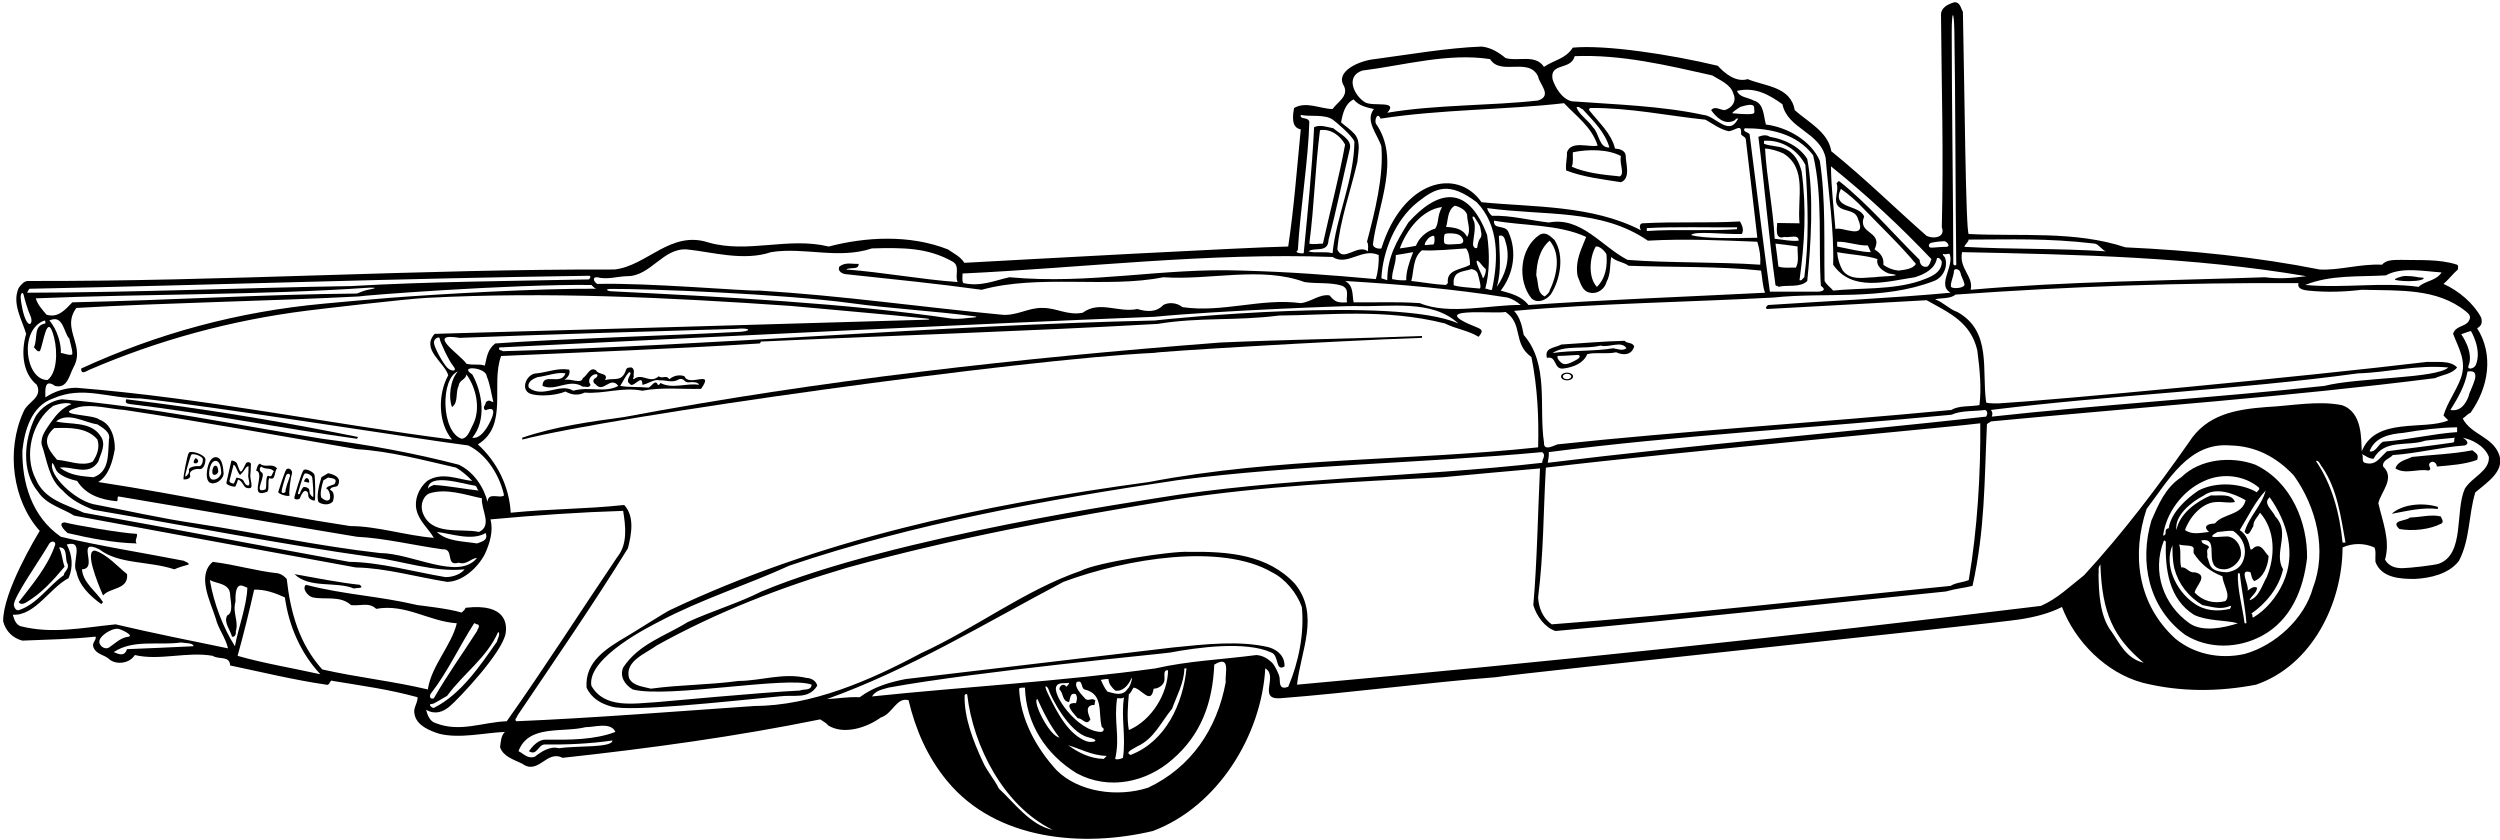 <?xml version="1.0" encoding="UTF-8"?>
<svg xmlns="http://www.w3.org/2000/svg" xmlns:xlink="http://www.w3.org/1999/xlink" width="515pt" height="173pt" viewBox="0 0 515 173" version="1.1">
<g id="surface1">
<path style=" stroke:none;fill-rule:nonzero;fill:rgb(0%,0%,0%);fill-opacity:1;" d="M 514.855 93.742 C 513.535 89.949 509.023 89.562 507.32 86.207 C 507.867 85.879 508.309 85.273 508.914 85.051 C 512.652 79.828 513.754 73.062 510.289 67.617 C 511.336 67.066 511.348 66.266 511.113 65.418 C 509.629 62.559 506.492 59.863 503.359 58.488 C 504.461 57.551 505.34 56.344 506.328 55.516 C 506.328 55.188 506.492 54.746 506.164 54.527 C 502.426 53.316 498.355 53.648 494.668 53.535 C 493.461 53.594 491.645 53.371 490.711 54.527 C 486.145 54.309 481.91 55.738 477.84 55.516 C 465.188 52.988 451.328 51.559 437.855 50.953 C 427.402 47.488 416.238 48.754 405.566 48.203 C 404.93 48.102 404.688 17.566 404.359 2.441 C 403.918 1.727 403.809 0.406 402.598 0.461 C 401.332 0.848 399.848 1.516 399.848 3.047 C 399.957 17.898 400.398 31.152 400.012 46.828 C 400.781 48.754 398.598 49.352 396.879 48.586 C 390.555 43.031 384.062 36.652 377.242 31.152 C 376.637 27.191 372.402 25.102 369.707 22.684 C 368.883 17.785 363.547 17.785 360.027 16.301 C 357.664 17.016 355.352 15.203 353.867 13.551 C 344.012 11.184 330.68 9.184 324.004 9.812 C 322.465 12.176 320.152 12.344 318.062 13.773 C 316.246 11.078 312.727 12.727 310.145 11.957 C 308.824 10.855 307.117 9.758 305.191 9.594 C 298.18 9.852 290.23 11.242 283.191 12.176 C 279.949 12.496 274.949 14.746 276.867 17.73 C 277.848 19.852 275.512 21.016 274.504 22.461 C 271.863 22.406 269.113 20.812 266.582 22.242 C 266.309 23.727 265.922 26.312 267.957 26.641 C 267.133 35.168 266.527 43.086 265.371 50.785 C 256.52 50.953 211.855 53.426 198.656 54.141 C 197.832 52.82 196.457 52.219 195.301 51.391 C 187.383 48.258 178.254 48.809 170.719 50.785 C 162.301 48.754 154.105 52.273 145.969 49.961 C 138.156 47.379 133.316 54.746 126.605 55.516 C 86.676 55.406 45.977 57.992 5.824 57.883 C 4.949 57.871 4.395 58.598 3.848 59.312 C 2.418 62.504 4.508 65.801 5.387 68.773 C 4.395 72.07 4.449 76.746 7.586 79.277 C 8.852 81.973 5.66 82.742 4.836 84.832 C 1.207 92.754 2.582 103.148 8.191 109.363 C 7.586 110.352 0.547 121.957 0.656 128.008 C 1.152 129.988 2.637 131.473 4.617 131.969 C 9.621 131.746 14.57 131.691 19.688 131.145 C 19.961 131.801 18.859 132.406 19.246 133.344 C 19.906 134.938 21.609 134.828 22.656 135.926 C 24.195 137.027 26.781 136.59 27.773 134.938 C 32.887 136.148 38.551 134.168 43.832 135.102 C 44.984 135.926 47.352 134.992 47.406 137.082 C 53.953 138.457 60.441 140.051 67.207 141.043 C 68.031 141.316 67.867 139.887 68.582 140.273 C 74.852 141.316 79.965 141.977 86.016 143.629 C 86.07 144.949 85.027 145.773 85.41 147.203 C 85.852 149.457 88.547 150.559 90.527 151.164 C 94.816 152.207 99.766 150.941 104.004 150.777 C 103.176 151.602 103.176 152.812 103.012 153.914 C 103.672 155.895 105.926 156.496 107.578 157.324 C 110.934 159.742 112.582 154.406 115.883 156.113 C 134.086 154.133 151.633 151.715 168.957 148.191 C 169.508 148.578 170.223 148.906 170.551 149.402 C 173.742 151.438 178.473 149.953 181.441 147.809 C 183.918 147.039 184.633 143.574 187.16 144.234 C 188.594 150.281 191.012 155.895 195.082 160.844 C 205.258 173.219 223.188 174.594 237.488 171.184 C 250.852 166.18 259.871 151.492 260.645 137.688 C 263.395 139.227 259.047 144.066 263.613 143.848 C 278.574 142.691 293.918 140.602 308.164 139.504 C 312.562 138.734 409.898 128.57 416.164 127.582 C 419.23 127.102 422.16 126.355 424.766 125.039 C 427.461 132.133 433.84 138.621 441.43 140.656 C 449.184 142.582 457.051 142.527 464.746 141.043 C 476.242 137.082 482.516 124.379 482.57 112.773 C 484.66 111.84 487.023 111.84 489.113 112.773 C 489.5 113.379 489.277 114.754 489.336 115.742 C 490.598 119.098 494.504 119.262 497.418 119.262 C 500.598 119.102 504.461 118.273 506.551 115.523 C 508.859 111.066 508.473 106.281 509.902 101.441 C 512.27 99.406 515.953 97.152 514.855 93.742 Z M 508.527 81.645 C 507.926 83.238 506.824 84.832 504.789 84.449 C 506.328 81.973 507.812 79.441 508.309 76.527 C 511.664 75.977 508.805 80.102 508.527 81.645 Z M 506.164 88.023 C 506.164 88.352 506.164 88.629 506.164 89.012 C 501.215 89.344 496.098 90.605 490.93 90.992 C 489.938 91.434 489.391 93.301 488.125 92.973 C 489.223 90.004 492.359 89.398 495.055 89.176 C 498.902 88.52 502.59 88.078 506.164 88.023 Z M 509.012 68.184 C 509.012 68.184 511.348 72.016 510.012 75.184 C 509.664 76.012 508.145 76.25 508.512 75.352 C 509.68 72.516 507.012 68.852 507.012 68.852 C 507.848 68.516 509.012 68.184 509.012 68.184 Z M 491.48 56.727 C 494.777 54.91 499.344 55.902 502.973 56.121 C 501.766 57.938 499.508 57.828 498.242 59.094 C 490.543 58.047 483.117 59.422 474.867 58.707 C 480.094 56.562 486.035 57.059 491.48 56.727 Z M 405.508 49.355 C 414.348 49.352 421.512 49.016 431.512 50.184 C 432.34 50.293 433.18 51.723 433.895 51.777 C 424.047 51.117 414.359 51.398 404.68 50.852 C 404.57 50.574 405.676 49.684 405.508 49.355 Z M 404.191 51.941 C 428.285 52.438 451.715 52.934 475.09 56.895 C 472.117 57.277 469.59 57.496 466.562 57.113 C 446.652 57.828 425.754 57.938 405.953 59.695 C 406.613 56.895 403.48 55.352 404.191 51.941 Z M 402.598 6.434 C 402.828 19.016 402.82 41.934 402.984 54.141 C 403.18 54.852 402.43 54.766 402.379 54.363 C 402.379 43.117 402.047 19.398 402.055 6.684 C 402.059 1.984 402.516 1.957 402.598 6.434 Z M 402.512 55.852 C 402.512 55.184 403.68 55.352 403.848 56.184 C 404.012 57.016 404.512 57.684 404.68 58.516 C 404.848 59.352 402.512 59.516 402.012 59.184 C 401.512 58.852 402.512 56.82 402.512 55.852 Z M 401.828 60.301 C 389.895 61.402 376.691 62.008 364.207 62.832 C 363.988 63.051 363.547 63.383 363.988 63.656 C 374.934 63.051 386.43 62.445 396.879 61.844 C 401.609 64.48 405.953 66.352 407.328 72.184 C 407.824 76.031 408.207 79.883 407.77 83.457 C 405.844 83.789 403.48 83.512 401.992 84.449 C 375.043 87.031 346.496 88.793 320.812 91.543 C 320.207 91.707 317.953 93.082 318.062 91.156 C 316.965 83.898 319.164 75.043 313.883 68.992 C 313.555 67.23 313.168 65.418 311.902 64.043 C 328.734 62.504 348.039 62.227 365.363 61.293 C 376.145 60.137 387.691 62.008 398.418 57.883 C 400.398 57.113 401.387 54.746 400.617 52.934 C 400.398 52.879 399.902 52.051 400.617 52.383 C 400.84 52.383 401.375 52.266 401.598 52.266 C 402.695 54.797 398.914 58.707 401.828 60.301 Z M 130.348 142.031 C 137.551 143.902 162.41 139.172 167.195 141.043 C 167.086 142.363 165.602 141.867 164.777 142.254 C 156.582 142.637 136.312 144.578 135.355 144.633 C 130.555 144.914 124.527 146.031 121.82 141.262 C 120.848 135.352 134.586 128.688 135.859 128.008 C 144.449 123.449 154.062 120.438 162.633 116.512 C 188.152 107.879 215.816 102.871 242.602 98.914 C 266.855 95.777 293.258 95.395 317.68 93.137 C 318.559 93.742 317.68 94.566 317.68 95.336 C 291.664 98.309 263.887 98.363 238.039 102.652 C 237.98 102.762 184.348 110.352 156.855 121.848 C 152.07 124.27 146.629 125.863 141.621 128.172 C 137.059 131.031 131.559 132.629 128.367 137.523 C 127.598 139.395 128.754 141.098 130.348 142.031 Z M 318.449 96.328 C 346.059 93.027 405.953 87.582 407.934 87.199 C 408.043 97.426 407.328 109.145 405.566 119.484 C 404.305 120.031 402.93 119.977 401.828 120.691 C 375.648 123.277 346.773 126.578 319.656 128.613 C 317.789 127.293 316.965 125.203 316.852 123.059 C 318.008 113.871 317.898 105.953 318.449 96.328 Z M 318.832 95.336 C 318.941 94.621 319.109 93.961 319.055 93.137 C 345.121 89.727 375.098 88.023 401.992 85.438 C 404.082 84.504 406.613 84.777 408.922 84.449 C 409.582 84.668 409.363 85.492 409.145 85.824 C 378.848 89.184 349.688 91.543 318.832 95.336 Z M 100.012 84.516 C 102.117 83.629 101.797 85.133 101.02 86.77 C 100.25 88.387 98.859 90.48 97.293 90.168 C 100.262 86.594 99.383 80.871 97.293 77.133 C 94.266 75.207 100.152 75.594 100.262 77.52 C 100.977 79.168 101.195 81.094 101.637 82.852 C 101.141 82.742 100.758 82.191 100.098 82.852 C 100.039 83.457 99.242 84.023 100.012 84.516 Z M 94.32 76.527 C 92.727 78.289 92.34 81.918 93.113 83.844 C 94.488 82.961 93.773 80.816 94.488 79.496 C 94.543 78.289 95.973 78.23 96.082 77.133 C 98.008 79.719 99.105 84.117 97.457 87.418 C 96.852 88.461 96.43 90.266 95.09 90.387 C 90.836 88.938 90.734 77.922 94.32 76.527 Z M 92.137 75.746 C 91.262 74.871 89.387 71.496 89.387 70.559 C 89.387 69.621 90.637 69.246 90.574 69.746 C 90.523 70.16 92.453 74.34 93.387 75.434 C 94.32 76.527 93.012 76.621 92.137 75.746 Z M 99.875 75.316 C 98.445 74.879 97.73 75.316 96.082 74.934 C 94.93 73.102 87.445 68.387 94.707 69.598 C 111.848 68.91 134.828 68.234 151.562 67.75 C 154.977 67.418 155.012 68.352 151.512 68.402 C 137.34 69.16 115.398 69.781 102.02 70.754 C 100.426 72.02 100.316 73.449 99.875 75.316 Z M 102.848 71.578 C 152.461 69.117 199.047 66.812 237.871 65.254 C 250.852 63.988 278.574 62.941 279.23 63.051 C 286.43 63.266 294.965 61.621 300.406 66.629 C 287.703 60.961 240.348 65.684 237.871 66.023 C 193.379 67.012 147.727 71.137 103.617 72.348 C 103.395 72.129 102.57 72.238 102.848 71.578 Z M 196.07 65.637 C 174.398 62.441 148.516 61.141 125.852 60 C 125.105 59.961 124.477 59.527 125.848 59.516 C 133.516 59.469 161.098 60.535 175.281 62.445 C 183.488 63.574 192.172 64.035 200.754 65.16 C 201.375 65.242 201.195 65.363 200.598 65.402 C 199.062 65.496 197.895 65.797 196.07 65.637 Z M 292.488 62.445 C 287.371 62.117 284.129 62.336 278.848 62.281 C 278.52 60.742 278.902 58.871 277.09 57.883 C 288.914 58.598 299.418 59.531 310.527 61.293 C 311.52 61.566 312.453 62.117 313.277 62.832 C 307.281 62.723 298.43 64.977 292.488 62.445 Z M 334.066 35.938 C 333.902 36.102 333.793 36.434 333.52 36.32 C 330.109 35.992 326.645 35.605 323.781 34.344 C 324.168 33.461 323.949 32.363 324.004 31.371 C 327.137 30.711 331.262 30.711 333.902 32.141 C 333.629 33.57 334.344 34.781 334.066 35.938 Z M 328.129 26.203 C 327.191 24.773 325.156 23.508 324.773 22.078 C 325.324 21.855 325.598 22.406 325.984 22.461 C 328.348 25.047 330.602 27.191 331.539 30.383 C 329.34 30.492 329.504 27.523 328.129 26.203 Z M 329.117 29.996 C 327.469 30.438 323.672 28.844 322.793 31.371 C 322.848 32.637 322.465 33.793 322.629 35.113 C 326.148 36.488 330.109 36.926 333.902 37.531 C 336.047 36.762 334.84 33.461 334.895 31.977 C 334.727 30.934 333.574 30.656 332.691 30.602 C 331.977 27.523 329.34 25.211 327.359 22.684 C 327.305 22.461 327.469 22.352 327.578 22.242 C 335.828 22.188 343.418 23.836 351.34 24.66 C 352.879 25.543 354.363 26.641 356.066 27.027 C 357.441 26.973 358.871 25.211 358.652 27.633 C 358.984 28.184 359.59 28.129 359.645 28.785 C 360.414 35.059 361.238 42.535 362.008 48.973 C 357.113 49.082 351.012 49.184 348.367 48.422 C 349.012 47.516 355.133 48.312 358.816 48.203 C 359.312 47.379 358.871 46.387 358.434 45.617 C 351.559 46.004 345.398 45.617 338.246 46.004 C 337.59 46.277 337.809 47.047 338.027 47.434 C 327.965 42.207 315.754 42.703 305.191 41.656 C 300.18 34.434 288.957 37.039 284.566 51.172 C 284.238 51.281 283.027 51.227 282.809 50.402 C 283.852 42.152 288.582 32.746 283.414 25.434 C 283.137 24.66 283.742 22.957 284.402 24.441 C 296.613 22.516 310.473 22.629 322.188 21.254 C 324.664 23.891 327.906 26.148 329.117 29.996 Z M 308.77 48.586 C 310.031 48.203 310.031 49.688 310.309 50.402 C 311.078 53.594 310.09 56.617 308.328 59.094 C 309.371 55.738 308.879 52.219 308.77 48.586 Z M 310.746 47.816 C 310.09 46.168 307.559 47.434 307.777 45.453 C 313.828 46.551 321.031 46.168 326.754 48.809 C 325.871 51.117 324.387 53.703 324.992 56.895 C 325.488 57.938 325.816 60.027 327.578 60.301 C 329.117 60.633 330.602 59.477 330.934 58.102 C 331.867 56.398 331.594 54.473 331.922 52.934 C 332.914 53.922 334.398 53.922 335.496 54.746 C 344.352 55.078 353.922 54.801 362.777 55.738 C 363.055 57.277 363.109 59.094 363.602 60.301 C 347.379 61.129 331.043 61.73 314.871 62.832 C 313.332 60.906 311.242 60.469 309.152 59.863 C 311.793 56.453 312.562 51.832 310.746 47.816 Z M 299.824 56.746 C 300.387 55.871 302.324 55.746 303.074 55.434 C 303.074 55.434 304.199 55.496 304.449 56.496 C 304.641 57.254 305.324 59.496 304.762 59.434 C 304.199 59.371 299.387 59.059 299.449 58.684 C 299.512 58.309 299.262 57.621 299.824 56.746 Z M 298.262 58.32 C 298.098 58.434 297.988 58.543 297.879 58.707 C 295.457 58.598 292.871 58.102 290.727 57.883 C 291.277 55.957 291.004 53.043 292.93 51.559 C 295.566 51.723 299.254 51.336 302.004 51.172 C 302.555 51.723 302.828 53.371 302.828 54.527 C 301.234 55.57 297.879 55.406 298.262 58.32 Z M 291.699 50.621 C 290.727 50.848 289.637 50.996 288.363 51.172 C 289.684 47.488 292.871 43.195 297.055 42.648 C 295.949 44.684 296.508 45.828 295.637 47.121 C 294.953 47.25 292.641 48.18 291.699 50.621 Z M 295.199 50.371 C 294.824 50.371 294.199 50.445 293.699 50.496 C 293.074 50.559 294.074 49.121 294.512 48.871 C 294.949 48.621 295.355 48.445 295.449 48.684 C 295.574 48.996 295.574 50.371 295.199 50.371 Z M 291.113 51.941 C 290.262 54.059 289.637 56.059 289.68 57.734 C 288.824 57.746 288.387 57.809 286.77 57.496 C 286.715 55.738 287.594 54.363 287.539 52.547 C 288.746 52.383 289.684 52.16 291.113 51.941 Z M 300.199 48.246 C 301.387 48.559 302.035 50.184 300.637 50.246 C 299.262 50.309 297.637 50.559 297.512 49.996 C 297.387 49.434 297.453 48.797 297.574 48.309 C 297.637 48.059 299.012 47.934 300.199 48.246 Z M 297.887 46.746 C 298.332 45.594 298.074 43.309 299.699 42.371 C 300.047 42.422 301.887 42.996 302.223 44.242 C 302.223 45.781 303.102 47.434 302.223 48.809 C 301.344 47.047 299.594 46.855 297.887 46.746 Z M 303.574 45.434 C 303.012 44.371 303.637 44.496 303.824 44.871 C 304.027 45.273 304.887 46.371 304.949 46.934 C 305.012 47.496 305.406 48.488 304.949 49.059 C 304.449 49.684 304.387 50.559 304.324 50.934 C 304.262 51.309 303.387 51.184 303.449 50.121 C 303.512 49.059 304.137 46.496 303.574 45.434 Z M 304.199 53.809 C 304.387 53.246 305.449 54.996 305.949 55.309 C 306.426 55.605 305.512 57.746 305.449 57.246 C 305.387 56.746 304.031 54.316 304.199 53.809 Z M 306.348 48.422 C 302.246 37.574 295.945 39.336 290.121 45.836 C 287.758 49.633 285.777 52.934 285.777 57.719 C 285.262 57.559 285.074 57.496 284.566 57.332 C 284.824 51.84 287.395 45.309 292.039 41.633 C 295.824 38.637 298.469 37.355 304.203 41.656 C 308.824 46.441 308.715 53.426 307.34 59.695 C 306.844 59.863 306.457 59.422 305.965 59.477 C 306.844 56.23 306.898 52.328 306.348 48.422 Z M 339.457 49.578 C 347.434 49.137 354.582 49.523 362.008 49.797 C 362.504 51.445 362.723 52.879 362.613 54.527 C 353.867 53.922 343.527 54.195 335.277 53.535 C 329.941 50.785 325.707 44.57 319.055 45.836 C 315.148 45.398 311.023 44.297 307.34 44.461 C 306.953 44.133 306.457 43.473 306.348 42.867 C 318.172 44.516 329.777 42.922 339.457 49.578 Z M 339.238 47.598 C 339.238 47.434 339.238 47.211 339.238 46.992 C 344.848 46.66 352.383 46.883 357.828 46.828 C 357.828 46.992 357.828 47.047 357.828 47.211 C 352.273 47.652 345.066 47.156 339.238 47.598 Z M 328.953 59.094 C 327.137 57.168 327.414 52.988 328.734 50.785 C 329.504 50.621 330.602 51.723 330.934 52.383 C 331.152 54.746 330.77 57.387 328.953 59.094 Z M 360.414 27.633 C 360.082 27.191 358.871 27.137 359.422 26.422 C 364.648 26.422 370.094 27.523 373.504 31.977 C 375.539 40.559 374.547 50.184 375.098 58.871 C 376.199 59.645 375.648 59.973 374.656 60.082 C 371.305 60.082 367.949 60.082 364.594 60.082 C 363.219 50.238 361.789 38.191 360.414 27.633 Z M 360.012 23.516 C 358.18 23.516 357.68 23.352 357.012 23.352 C 356.348 23.352 358.512 22.016 358.512 22.016 C 359.68 21.684 361.348 21.184 361.348 22.184 C 361.348 23.184 361.848 23.516 360.012 23.516 Z M 397.848 50.016 C 398.672 49.812 400.012 49.684 400.512 49.684 C 401.012 49.684 402.012 50.852 400.848 50.852 C 399.68 50.852 398.512 51.016 397.848 51.016 C 397.18 51.016 397.18 50.184 397.848 50.016 Z M 397.867 53.371 C 397.648 53.922 397.594 54.473 397.043 54.91 C 396.055 55.188 395.449 54.418 395.449 53.535 C 389.672 47.816 385.035 42.246 378.93 37.352 C 378.602 37.238 378.547 37.625 378.324 37.734 C 379.094 39.66 376.68 42.352 380.18 43.266 C 381.445 43.652 382.414 43.801 382.797 45.23 C 384.668 49.633 379.414 46.578 378.098 47.184 C 377.766 42.781 377.234 39.051 377.18 34.266 C 384.77 40.371 391.324 46.496 397.867 53.371 Z M 386.758 53.371 C 386.371 54.855 388.023 55.957 389.121 56.344 C 393.191 56.895 387.145 56.895 386.152 57.113 C 384.262 57.102 381.312 57.938 379.609 55.738 C 378.949 54.582 378.562 53.371 378.453 51.941 C 380.984 52.438 384.559 52.602 386.758 53.371 Z M 378.453 50.785 C 378.453 50.457 378.453 50.129 378.453 49.797 C 380.652 49.742 382.578 50.621 384.777 50.566 C 384.996 51.008 385.164 51.504 385.383 51.941 C 383.512 51.941 380.984 51.281 378.453 50.785 Z M 387.969 54.527 C 388.133 53.152 387.418 52.105 386.152 51.391 C 388.023 47.488 382.527 48.34 384.012 44.602 C 383.023 42.016 377.188 43.195 379.223 38.906 C 380.762 39.953 382.523 41.492 383.789 42.867 C 387.309 46.551 391.434 50.457 394.68 54.363 C 394.074 55.406 392.422 55.57 391.102 55.738 C 389.949 55.629 388.902 55.242 387.969 54.527 Z M 367.18 21.473 C 368.277 26.641 374.988 27.191 376.09 32.582 C 376.637 39.566 377.848 47.434 377.629 54.527 C 381.531 60.191 388.629 57.992 394.457 57.113 C 396.438 56.508 398.637 55.406 399.023 53.152 C 399.52 52.988 399.902 53.594 400.012 53.922 C 400.012 56.398 397.262 57.223 395.449 57.883 C 389.781 59.754 383.348 59.258 377.629 59.863 C 377.133 59.203 376.363 58.816 375.867 57.883 C 375.703 50.238 376.145 41.051 374.879 33.133 C 373.117 29.008 368.223 26.203 363.77 25.652 C 363.273 23.836 363.383 21.254 361.238 20.703 C 360.082 20.043 358.324 20.098 357.828 18.723 C 361.512 17.852 364.43 19.492 367.18 21.473 Z M 324.387 11.57 C 334.066 11.188 343.363 13.441 352.715 15.531 C 354.309 16.523 356.562 17.402 357.059 19.273 C 357.828 20.867 356.781 22.242 355.297 22.684 C 354.363 22.684 353.316 21.746 352.492 22.684 C 353.484 24.059 355.188 25.871 357.277 24.828 C 357.496 24.66 357.719 24.277 358.047 24.441 C 356.18 28.238 353.371 23.836 350.898 23.672 C 342.262 21.801 332.691 21.527 323.781 20.867 C 321.691 20.371 320.316 17.898 319.824 16.301 C 319.219 12.836 323.617 14.543 324.387 11.57 Z M 280.605 14.543 C 289.297 13.441 298.316 10.855 306.953 12.176 C 309.152 15.695 314.93 11.684 316.852 15.754 C 317.074 17.293 319.879 19.711 316.852 20.703 C 307.117 21.801 295.789 21.527 285.777 23.23 C 288.145 20.594 282.918 22.023 281.215 21.086 C 279.074 19.809 276.977 15.809 280.605 14.543 Z M 278.848 20.48 C 279.84 21.746 281.488 22.133 283.027 22.461 C 281.102 24.883 283.797 27.688 284.566 30.16 C 285.062 36.379 283.191 43.746 281.598 49.797 C 281.98 50.348 281.762 51.117 281.816 51.777 C 279.617 50.129 276.703 54.195 275.492 51.391 C 275.988 45.508 278.242 39.348 279.617 33.352 C 279.727 31.594 280.441 29.281 279.066 27.633 C 278.188 26.641 277.199 26.035 276.262 25.211 C 276.594 23.398 277.09 21.309 278.848 20.48 Z M 267.352 51.559 C 267.848 43.086 269.555 32.637 269.719 25.047 C 269.387 24.004 267.738 24.719 267.957 23.672 C 269.871 24.098 272.84 23.469 274.543 24.641 C 275.043 24.98 278.52 27.863 279.012 29.184 C 278.902 37.215 275.219 44.684 274.504 52.16 C 272.965 51.723 270.816 52.219 269.555 51.777 C 270.707 50.844 273.621 52.219 273.68 49.41 C 275.328 43.195 276.648 36.598 278.078 30.602 C 278.52 28.676 275.988 27.578 274.668 26.422 C 273.457 26.203 271.973 25.598 270.707 26.203 C 270.27 35.004 269.332 44.242 268.562 52.16 C 268.066 52.273 266.473 52.051 267.352 51.559 Z M 269.719 50.184 C 270.762 42.262 270.871 35.004 271.918 26.809 C 274.172 26.477 276.098 27.961 277.09 29.777 C 275.824 36.707 274.062 43.141 272.523 50.184 C 271.59 50.184 270.598 50.402 269.719 50.184 Z M 198.273 56.344 C 222.914 55.188 248.926 51.996 274.504 52.934 C 277.582 54.91 280.605 50.953 284.02 52.547 C 284.074 53.922 283.906 55.957 283.414 57.496 C 273.621 56.617 265.703 56.012 255.855 55.738 C 239.246 55.133 224.727 58.652 207.953 57.113 C 204.707 57.828 202.121 59.094 198.438 58.32 C 198.105 57.773 198.328 56.945 198.273 56.344 Z M 123.031 57.113 C 125.066 57.66 127.156 56.945 129.137 56.895 C 134.086 56.945 136.562 50.953 141.621 51.391 C 146.516 51.887 153.227 53.867 158.836 51.941 C 165.711 50.844 172.641 53.48 179.629 51.172 C 185.898 51.008 191.066 50.953 196.293 53.922 C 197.832 54.855 196.621 56.836 197.281 58.102 C 189.527 57.551 181.828 56.066 174.293 55.516 C 175.117 54.969 176.934 55.684 176.879 54.363 C 175.559 54.418 174.184 53.922 172.918 54.91 C 172.422 55.902 173.633 56.508 174.512 56.508 C 184.246 57.551 192.605 58.379 202.23 59.695 C 213.945 56.453 228.246 59.422 239.633 57.113 C 249.258 57.773 259.816 54.801 268.727 58.102 C 271.148 58.488 274.172 58.102 276.48 58.871 C 278.078 59.586 277.254 61.07 277.473 62.281 C 275.602 62.395 274.996 62.227 273.898 60.852 C 271.809 60.523 270.047 62.227 267.957 62.445 C 259.816 61.348 251.898 64.48 243.594 63.273 C 242.547 62.395 240.844 62.172 239.633 62.832 C 238.148 64.426 236.168 64.207 234.297 63.656 C 230.281 64.48 226.543 61.844 223.023 64.426 C 219.832 65.031 217.633 63.383 214.719 63.438 C 211.855 63.328 209.328 65.195 206.191 64.812 C 189.363 63.219 173.578 60.906 156.473 59.863 C 153.848 60.016 133.426 58.211 123.031 58.488 C 122.371 58.102 121.879 57.059 123.031 57.113 Z M 122.812 59.477 C 111.129 59.398 90.688 60.551 80.18 61.363 C 76.195 61.676 69.055 62.336 66.848 62.539 C 48.984 64.176 32.48 68.676 16.715 75.922 C 16.715 77.188 17.512 76.602 18.477 76.145 C 32.516 70.102 47.527 65.973 63.18 64.004 C 66.473 63.59 83.535 61.59 87.848 61.363 C 112.719 60.055 137.582 61.281 162.848 63.016 C 171.762 63.848 181.629 64.668 191.004 65.629 C 191.574 65.688 191.582 65.836 191.012 65.855 C 158.887 66.828 123.098 67.801 89.535 68.773 C 86.676 71.961 91.516 74.602 92.34 77.297 C 90.195 81.203 90.195 87.031 93.113 90.551 C 67.922 87.309 41.906 81.973 15.727 79.883 C 13.574 79.871 11.215 80.598 9.348 81.863 C 9.348 80.598 9.016 77.848 11.328 79.496 C 13.91 80.156 14.297 77.188 15.121 75.703 C 16.09 73.992 15.969 72.449 15.605 70.961 C 15.004 68.48 13.73 66.152 15.727 63.438 C 34.758 62.336 54.723 62.062 73.918 61.07 C 74.082 60.906 105.012 58.516 121.82 58.707 C 122.152 58.98 122.426 59.367 122.812 59.477 Z M 14.297 69.762 C 14.297 70.148 14.918 71.898 14.906 72.852 C 14.898 73.52 12.703 72.621 12.535 72.73 C 12.645 70.973 11.82 67.895 10.172 66.023 C 13.086 64.648 13.141 68.719 14.297 69.762 Z M 9.566 64.812 C 8.762 63.852 7.75 62.777 7.367 61.457 C 29.805 60.523 53.766 60.809 75.93 59.266 C 76.043 59.277 78.812 59.145 75.848 59.684 C 75.082 59.82 74.195 60.219 73.531 60.469 C 54.668 60.633 34.867 61.844 14.902 62.281 C 13.414 63.82 11.93 65.582 9.566 64.812 Z M 6.375 59.477 C 45.387 58.684 83.086 57.324 121.387 56.809 C 121.863 56.801 121.48 57.559 121.266 57.562 C 104.949 57.895 88.328 58.012 72.262 58.934 C 50.812 59.262 28.156 60.246 5.605 60.301 C 5.824 59.863 5.938 59.367 6.375 59.477 Z M 4.262 61.371 C 4.199 60.434 4.699 59.934 4.887 60.809 C 5.047 61.543 5.699 63.871 6.262 65.059 C 6.824 66.246 6.262 67.434 5.512 66.246 C 4.762 65.059 4.324 62.309 4.262 61.371 Z M 9.18 66.023 C 9.402 66.133 9.348 66.406 9.348 66.629 C 6.762 67.066 7.863 69.707 6.98 71.578 C 7.367 71.797 7.586 72.512 8.191 72.348 C 8.906 71.246 9.676 63.656 11.16 69.598 C 11.875 72.512 11.762 76.809 9.785 78.289 C 5.184 78.289 3.848 67.852 9.18 66.023 Z M 10.172 111.949 C 10.762 111.184 11.637 111.684 11.328 112.332 C 9.84 116.676 6.652 120.418 3.848 124.047 C 4.34 124.762 5.277 124.215 5.824 123.828 C 8.574 122.121 10.848 119.684 13.305 116.734 C 12.812 115.469 12.812 113.926 12.152 112.773 C 14.078 112.609 13.305 115.246 13.91 116.129 C 14.352 117.227 13.141 117.777 13.141 118.492 C 10.008 120.691 7.695 124.379 4.012 125.645 C 3.297 125.973 2.91 125.094 2.855 124.652 C 2.691 123.113 8.355 115.137 10.172 111.949 Z M 22.512 133.352 C 21.512 134.016 20.18 132.852 20.512 131.852 C 20.848 130.852 22.836 129.516 24.18 129.516 C 24.848 129.516 27.848 131.016 26.348 131.184 C 24.848 131.352 23.512 132.684 22.512 133.352 Z M 26.176 133.727 C 25.625 135.27 24.582 134.828 23.426 134.332 C 27.496 131.637 32.609 133.012 37.285 132.352 C 38.18 132.516 39.816 132.406 39.871 133.121 C 35.305 133.344 30.523 133.562 26.176 133.727 Z M 43.227 119.484 C 44.492 120.254 47.297 120.09 47.406 122.453 C 47.461 123.773 48.176 126.191 46.801 126.797 C 46.031 128.172 47.406 129.715 47.793 131.145 C 48.453 131.363 48.672 130.426 48.562 130.152 C 49.223 127.844 47.852 126.297 48.512 123.934 C 48.371 119.082 50.289 120.949 50.949 121.059 C 50.895 124.578 49 129.656 48.398 133.121 C 46.031 129.438 44.051 124.379 43.227 119.484 Z M 48.945 135.102 C 50.156 130.812 51.477 125.367 52.355 121.465 C 54.668 121.406 56.703 122.176 58.68 123.059 C 59.508 128.996 61.98 134.609 65.996 138.898 C 60.332 137.633 54.281 136.645 48.945 135.102 Z M 89.758 148.965 C 88.547 148.633 88.051 147.312 87.777 146.215 C 89.668 147.285 91.25 146.672 92.66 145.496 C 94.289 144.137 103.629 134.363 104.18 130.352 C 104.398 128.863 104.512 124.184 95.918 125.203 C 95.75 125.645 95.422 125.918 95.09 126.191 C 92.562 125.367 86.293 124.707 86.016 124.652 C 77.82 122.727 71.168 122.562 63.027 120.473 C 62.148 121.188 63.355 122.781 64.402 123.059 C 67.043 123.609 70.066 122.617 72.32 124.652 C 74.301 124.871 76.008 123.992 77.492 125.422 C 83.598 124.324 88.328 128.008 94.102 128.395 C 93.055 132.848 88.93 137.082 88.16 141.867 C 88.16 141.922 88.16 142.031 88.16 142.031 C 81.012 140.328 73.695 139.559 66.383 137.906 C 61.652 132.629 59.836 126.191 59.066 119.262 C 58.57 118.715 57.965 118.273 57.305 118.109 C 52.688 117.613 48.68 116.352 43.832 115.742 C 40.477 118.547 43.336 123.883 44.438 127.402 C 44.984 129.602 46.473 131.363 46.965 133.562 C 39.266 131.969 31.457 130.426 23.812 128.613 C 16.77 129.328 10.777 130.648 4.23 128.996 C 3.188 128.613 2.91 127.512 2.637 126.633 C 7.199 126.906 10.281 121.078 14.133 119.098 C 15.121 116.789 14.902 114.312 13.746 112.168 C 17.539 111.121 14.68 115.965 15.727 117.723 C 16.277 120.582 18.422 122.672 20.84 124.434 C 21.008 124.27 21.117 124.215 21.227 124.047 C 19.797 121.793 17.102 120.09 16.883 117.281 C 20.457 117.117 15.395 110.738 20.457 113.156 C 24.473 116.293 30.633 115.523 35.91 117.281 C 36.902 116.844 38 116.512 38.883 116.293 C 38.828 115.797 38.223 115.797 37.891 115.523 C 29.422 113.871 20.621 112.496 12.535 110.574 C 6.488 106.395 4.508 99.352 4.617 92.754 C 5.055 88.738 6.43 83.621 10.941 82.082 C 17.102 79.387 22.215 82.082 28.98 82.082 C 43.555 83.621 87.637 90.684 96.465 91.762 C 100.426 93.688 103.012 98.199 103.836 102.047 C 102.957 102.816 100.535 101.223 100.426 103.422 C 99.711 100.398 97.566 97.152 94.488 95.723 C 85.41 93.355 75.512 91.543 66.383 90.387 C 49.277 87.637 30.852 83.789 12.758 82.246 C 10.723 82.469 8.355 83.898 7.199 86.043 C 5 90.605 4.34 97.043 7.805 101.277 C 9.566 103.973 12.758 104.633 15.285 106.227 C 34.152 109.746 54.227 113.379 73.312 116.898 C 79.473 117.008 85.852 118.879 92.121 119.867 C 95.258 119.812 98.391 117.008 99.875 114.148 C 100.867 112.004 101.691 109.363 101.031 106.996 C 110.492 106.117 119.621 105.512 128.367 105.238 C 128.863 108.316 129.355 112.059 127.156 114.754 C 119.457 126.137 112.363 137.301 104.387 148.578 C 99.492 148.742 94.762 150.941 89.758 148.965 Z M 98.281 129.988 C 95.312 134.609 92.012 139.227 89.371 143.848 C 88.492 144.176 88.438 143.297 88.766 142.859 C 92.23 138.402 94.598 133.176 97.676 128.395 C 97.953 128.34 98.117 128.723 98.445 128.613 C 98.996 129.051 98.336 129.547 98.281 129.988 Z M 102.629 130.152 C 103.176 130.648 102.461 131.527 102.406 132.133 C 98.941 137.082 94.98 143.023 89.371 145.828 C 88.93 145.883 88.051 145.004 88.984 145.004 C 89.262 145.113 91.16 143.844 92.098 143.352 C 95.617 138.566 100.316 135.488 102.629 130.152 Z M 98.668 109.582 C 95.035 108.758 88.656 110.52 87.008 105.402 C 86.566 103.809 87.262 102.184 88.383 101.664 C 91.902 100.508 95.805 101.938 99.273 102.652 C 99.051 104.961 101.527 108.262 98.668 109.582 Z M 89.371 99.902 C 88.984 100.121 88.492 100.176 88.16 100.672 C 88.348 97.352 95.312 99.684 97.898 100.066 C 98.391 100.344 98.172 100.836 98.668 101.059 C 95.973 100.781 92.285 100.066 89.371 99.902 Z M 87.996 99.078 C 86.18 100.617 85.324 103.059 85.797 105.02 C 86.293 107.328 88.328 108.977 89.371 110.793 C 83.707 110.352 77.656 108.371 72.156 108.371 C 54.445 105.676 37.945 101.992 20.234 99.297 C 22.383 98.031 23.207 95.062 23.648 92.531 C 23.703 90.773 23.207 87.418 20.457 86.426 C 19.191 85.273 10.227 85.602 16.277 83.844 C 19.246 83.238 22.492 84.227 25.625 84.449 C 41.906 86.922 57.141 89.672 73.531 92.531 C 80.188 92.918 87.227 94.789 93.938 96.328 C 95.09 96.988 96.246 97.977 97.293 99.078 C 94.488 98.801 91.023 97.098 87.996 99.078 Z M 20.234 95.117 C 20.73 93.469 21.996 91.488 20.676 89.781 C 18.695 86.703 14.242 87.527 11.547 86.812 C 14.078 84.777 17.32 87.031 20.07 87.418 C 21.062 88.078 22.875 89.012 22.438 90.551 C 22.215 93.523 22.602 97.207 19.246 98.309 C 16.77 98.086 14.516 97.977 12.316 96.328 C 14.789 95.941 18.258 98.199 20.234 95.117 Z M 11.766 94.73 C 9.84 92.531 8.52 90.496 11.16 88.188 C 14.242 88.078 17.98 88.023 20.07 90.551 C 20.621 92.203 19.961 93.852 19.082 95.117 C 16.883 96.164 14.188 94.898 11.766 94.73 Z M 10.336 87.199 C 9.566 88.406 8.355 89.781 8.574 91.543 C 9.73 94.844 10.008 98.691 12.922 101.059 C 14.625 102.98 16.992 104.137 19.246 105.02 C 37.945 108.207 57.801 112.113 76.668 114.754 C 83.047 115.578 89.48 117.941 95.695 117.281 C 95.09 118.164 93.332 118.934 91.734 118.879 C 85.137 117.777 78.207 115.797 71.938 115.742 C 53.234 112.332 36.023 108.977 17.266 105.621 C 13.746 103.918 9.18 103.039 7.367 98.691 C 4.836 93.852 6.543 86.812 10.941 83.621 C 12.098 83.184 13.746 82.797 14.734 83.238 C 12.703 84.062 11.602 85.438 10.336 87.199 Z M 78.262 113.926 C 65.609 112.496 53.402 109.855 40.258 107.824 C 33.105 106.777 26.23 105.184 19.246 103.863 C 15.34 102.98 9.93 97.852 10.777 95.336 C 11.328 95.941 11.328 96.711 11.93 97.316 C 13.086 98.309 14.461 98.746 15.891 99.078 C 17.707 101.938 20.73 102.926 24.031 103.258 C 24.473 103.039 23.977 102.434 24.414 102.27 C 40.805 105.02 56.867 107.824 73.531 110.574 C 79.141 110.848 85.246 112.332 91.133 113.156 C 93.715 112.938 91.625 116.789 94.488 115.906 C 96.082 116.457 96.961 115.027 98.281 114.918 C 94.43 119.684 85.082 113.984 78.262 113.926 Z M 89.977 109.582 C 93 109.914 97.18 111.508 100.043 109.801 C 100.645 111.344 99.215 111.562 98.281 111.949 C 95.148 111.453 92.121 111.562 89.977 109.582 Z M 112.141 153.363 C 116.488 153.418 121.219 153.254 126.168 152.539 C 126.098 154.102 118.797 153.582 115.113 154.133 C 113.242 153.637 111.426 154.902 110.16 155.895 C 108.676 156.387 107.852 155.234 106.809 154.738 C 108.895 149.184 115.828 150.996 120.668 149.789 C 122.316 149.844 125.836 148.633 126.773 150.777 C 122.426 152.426 117.367 152.426 112.309 152.371 C 110.879 152.371 109.668 153.746 108.953 154.738 C 110.602 155.781 110.82 153.473 112.141 153.363 Z M 205.762 162.434 C 204.828 160.508 203.254 158.773 202.43 156.852 C 200.496 152.719 198.555 147.684 198.715 143.262 C 198.723 143.031 199.215 142.773 199.262 143.184 C 200.445 153.523 206.652 165.988 216.863 170.961 C 212.297 170.027 209.008 165.457 205.762 162.434 Z M 252.504 140.492 C 250.742 150.172 245.352 158.094 236.496 162.273 C 230.117 164.309 222.195 163.152 217.688 158.699 C 213.453 154.078 210.207 148.191 209.934 141.867 C 210.262 141.539 210.758 141.703 211.141 141.648 C 211.363 149.074 215.434 155.398 221.812 159.301 C 228.469 162.879 236.168 161.117 241.449 156.496 C 247.441 151.383 249.809 144.727 250.137 136.918 C 253.656 134.773 252.281 138.844 252.504 140.492 Z M 220.219 144.617 C 220.492 144.012 220.383 142.527 221.648 143.023 C 221.977 143.738 221.867 144.121 221.648 144.84 C 218.73 144.672 221.316 147.094 222.031 147.973 C 222.969 147.863 223.793 149.676 224.617 148.191 C 224.289 147.258 223.352 145.441 225.168 145.223 C 225.719 145.441 225.352 144.68 225.68 144.352 C 224.965 143.582 224.398 144.508 223.629 144.012 C 222.691 142.969 221.207 141.484 221.812 140.492 C 223.133 139.996 222.582 141.648 223.406 142.031 C 227.477 142.969 226.156 146.926 226.98 149.789 C 227.645 150.062 227.367 150.777 226.762 150.777 C 221.848 150.602 216.43 142.766 217.688 141.262 C 218.129 140.492 219.512 140.852 220.219 140.656 C 220.219 141.043 219.832 141.207 219.668 141.484 C 219.172 140.602 218.184 141.262 218.238 142.031 C 219.172 142.859 218.73 144.453 220.219 144.617 Z M 240.621 138.074 C 240.566 142.801 237.324 148.359 232.539 150.395 C 232.098 147.863 232.371 145.059 232.539 143.023 C 233.09 142.637 233.145 142.09 233.527 141.648 C 235.121 141.812 237.102 145.387 237.652 141.867 C 238.59 141.867 239.633 141.207 239.852 140.273 C 240.02 139.395 239.469 137.965 240.621 138.074 Z M 241.449 145.992 C 242.328 143.52 243.977 140.547 243.977 137.688 C 244.145 137.688 244.254 137.688 244.418 137.688 C 243.703 144.949 240.129 152.758 232.922 155.508 C 231.492 155.012 233.746 154.133 234.297 153.746 C 237.762 152.152 239.137 148.797 241.449 145.992 Z M 232.316 141.867 C 231.273 143.52 229.566 142.859 228.137 142.473 C 227.531 141.758 227.148 140.879 226.762 140.051 C 227.312 139.996 227.645 139.832 228.355 139.887 C 228.355 140.879 229.02 141.594 229.73 142.254 C 231.219 142.527 232.371 141.207 232.922 140.051 C 233.582 138.566 232.922 141.484 232.316 141.867 Z M 231.328 156.113 C 230.887 156.332 230.117 156.551 229.73 156.332 C 230.777 151.602 229.402 148.906 230.117 143.848 C 230.613 143.793 231.164 144.012 231.547 143.629 C 230.887 147.809 231.988 151.715 231.328 156.113 Z M 227.973 155.727 C 227.695 156.004 227.645 156.059 227.367 156.332 C 224.562 156.277 222.195 155.066 220.051 153.527 C 222.691 154.297 224.848 155.602 227.973 155.727 Z M 224.098 151.852 C 227.219 152.629 224.848 153.102 223.762 152.684 C 220.184 151.305 217.926 147.172 215.848 142.852 C 214.762 140.602 215.848 141.352 216.098 142.266 C 216.359 143.238 220.098 150.852 224.098 151.852 Z M 218.238 151.934 C 216.098 151.602 212.512 144.184 213.727 144.012 C 214.883 146.652 216.422 149.621 218.238 151.934 Z M 263.609 139.766 C 263.59 138.949 262.512 137.023 262.23 136.719 C 261.32 135.746 260.172 135.023 258.828 134.938 C 251.676 135.871 244.746 136.148 238.039 137.688 C 218.402 140.383 198.602 141.484 179.629 143.465 C 180.398 142.363 181.098 142.184 183.035 141.648 C 201.297 138.293 239.688 134.672 240.996 134.43 C 246.613 133.383 256.621 131.98 261.93 134.434 C 263.523 135.039 262.68 138.402 264.602 137.301 C 264.715 135.324 263.348 133.934 261.414 133.344 C 255.457 131.902 248.242 132.703 241.602 133.383 C 240.391 133.508 199.426 138.348 186.559 139.887 C 183.148 140.547 179.902 141.539 177.098 143.629 C 174.457 143.52 172.809 143.902 170.332 144.012 C 187.383 137.906 203.004 128.34 219.062 119.867 C 232.098 115.016 251.68 111.852 262.02 117.887 C 264.824 119.262 267.188 122.234 268.18 125.039 C 268.727 130.371 267.52 136.477 265.371 141.484 C 263.664 142.105 263.645 140.984 263.609 139.766 Z M 434.996 130.145 C 432.469 126.898 432.348 121.684 432.297 118.273 C 432.43 117.516 432.078 117.008 432.684 116.293 C 433.012 126.352 435.379 131.309 441.594 136.531 C 437.93 135.602 436.648 132.508 434.996 130.145 Z M 476.465 121.078 C 474.758 127.402 468.711 132.957 462.383 134.719 C 457.215 135.871 451.988 134.719 448.141 131.582 C 440.219 124.379 439.117 114.094 442.199 104.852 C 446.652 99.023 450.891 91.047 459.414 91.762 C 464.586 91.871 468.871 94.074 472.504 97.922 C 477.18 104.414 479.434 113.379 476.465 121.078 Z M 482.57 111.781 C 481.965 105.676 480.367 99.738 477.07 94.953 C 477.73 94.73 478.004 95.887 478.445 96.328 C 481.523 100.895 482.184 106.395 483.176 111.781 C 483.008 111.781 482.789 111.781 482.57 111.781 Z M 482.402 83.457 C 477.453 82.469 471.898 83.621 466.949 83.844 C 460.57 84.336 454.574 85.328 450.891 91.156 C 444.289 100.562 437.414 109.691 429.328 118.492 C 426.305 120.859 423.828 123.332 420.418 124.816 C 368.496 131.145 319.988 136.258 267.188 141.043 C 267.902 134.223 271.973 126.633 266.746 120.254 C 261.156 114.219 252.992 113.562 244.848 113.684 C 241.516 113.465 225.93 115.852 222.645 117.586 C 211.113 121.566 200.91 129.441 189.746 134.551 C 179.133 140.219 167.254 145.387 155.316 145.441 C 139.312 146.543 122.152 147.918 106.367 148.578 C 105.871 148.191 106.531 147.809 106.586 147.422 C 114.285 135.984 122.152 124.598 129.355 112.938 C 130.07 110.078 130.785 106.395 128.586 104.027 C 120.391 104.906 113.352 104.797 105.211 105.621 C 104.883 100.121 102.406 95.172 98.445 91.543 C 104.828 87.637 101.031 79.223 103.23 73.336 C 120.996 72.512 138.379 71.906 156.473 70.754 C 156.582 70.695 156.746 70.586 156.691 70.367 C 182.707 69.156 211.086 68.27 238.477 66.727 C 247.223 65.297 254.371 66.156 263.5 65 C 273.398 64.945 285.25 63.5 297.656 66.629 C 299.914 67.781 302.441 68.059 304.59 69.379 C 305.469 68.332 305.449 67.969 304.43 67.516 C 292.934 63.008 307.996 64.758 310.145 64.262 C 313.883 66.793 311.52 70.695 315.477 73.559 C 316.742 79.883 317.02 86.152 316.852 92.148 C 290.066 95.008 263.281 94.184 236.664 99.297 C 202.078 103.98 168.52 111.184 137.988 125.691 C 136.961 126.18 131.301 129.801 129.238 131.02 C 124.859 133.598 120.457 136.301 120.832 141.648 C 121.867 143.898 123.832 144.965 126.004 145.559 C 129.848 146.684 149.68 144.516 160.434 143.465 C 163.734 143.031 166.48 144.176 168.352 141.262 C 168.188 140.328 167.141 139.668 166.207 139.668 C 161.422 138.512 156.637 140.273 152.129 140.273 C 146.242 141.098 140.027 141.043 134.086 141.867 C 132.492 141.426 130.348 141.316 129.578 139.668 C 128.641 136.148 133.098 134.609 135.297 132.957 C 147.781 126.027 161.035 120.914 174.676 116.898 C 197.062 110.738 219.117 106.668 242.219 102.871 C 260.312 100.121 278.406 99.242 297.273 98.309 C 303.434 97.703 310.582 97.098 317.238 96.492 C 316.797 105.898 316.633 115.852 315.863 124.652 C 316.523 126.906 318.227 129.273 320.43 129.988 C 347.102 127.566 373.559 124.598 400.84 121.848 C 403.18 121.184 404.348 121.184 406.34 120.691 C 408.922 108.977 408.758 99.406 409.309 87.418 C 409.527 87.086 409.859 87.086 410.133 86.812 C 441.371 83.844 471.184 81.754 501.598 77.902 C 503.141 77.188 505.062 77.078 506.164 75.703 C 504.789 74.164 501.93 74.656 500.004 74.547 C 474.082 77.648 423.18 82.434 411.68 83.102 C 410.117 83.102 409.109 83.07 409.145 82.852 C 408.207 76.199 410.355 68.223 403.203 64.262 C 401.555 63.711 400.289 62.227 398.637 61.676 C 399.406 61.348 401.828 61.621 402.816 60.688 C 426.688 58.98 449.57 58.211 473.492 58.32 C 473.164 59.586 474.648 59.754 475.473 59.863 C 479.324 60.246 482.789 60.137 486.527 59.695 C 494.219 59.906 501.961 59.312 507.965 64.141 C 508.746 64.773 509.145 65.262 508.5 66.23 C 507.77 67.328 505.805 67.121 505.34 68.773 C 506.492 71.797 508.199 74.383 506.934 77.902 C 505.945 80.598 504.184 82.852 503.359 85.602 C 503.742 85.988 504.02 86.262 504.348 86.594 C 499.398 88.738 489.391 85.77 486.527 92.973 C 486.363 90.605 486.75 84.887 482.402 83.457 Z M 410.133 84.449 C 435.227 81.34 460.465 80.352 485.758 76.914 C 491.863 76.746 497.75 75.098 504.348 75.703 C 501.848 78.016 485.648 77.738 478.828 79.496 C 456.336 81.918 432.297 83.402 410.297 85.824 C 410.52 85.273 410.465 84.887 410.133 84.449 Z M 487.133 95.336 C 486.363 95.008 487.023 94.02 486.527 93.523 C 487.355 93.906 488.016 94.512 488.949 94.512 C 491.148 90.332 496.043 92.039 499.617 90.773 C 501.379 90.551 503.742 90.387 505.777 90.168 C 505.34 90.387 505.836 90.992 505.34 91.156 C 501.324 91.762 495.988 92.367 491.699 92.973 C 490.105 94.402 489.391 95.996 487.133 95.336 Z M 507.758 100.672 C 505.668 105.375 507.805 114.137 502.406 116.121 C 501.551 116.434 496.359 117.023 494.922 117.043 C 493.484 117.062 492.164 116.707 491.312 115.301 C 492.469 111.289 490.766 107.383 489.938 103.645 C 490.488 101.277 493.461 98.527 490.93 96.105 C 490.652 94.789 492.359 94.457 492.91 93.742 C 497.914 93.414 502.863 92.094 507.758 91.762 C 508.914 91.324 507.867 90.441 507.32 90.168 C 508.859 90.441 511.773 91.652 512.711 94.129 C 512.875 97.043 509.242 98.254 507.758 100.672 "/>
<path style=" stroke:none;fill-rule:nonzero;fill:rgb(0%,0%,0%);fill-opacity:1;" d="M 28.156 109.969 C 25.133 109.855 15.285 108.152 13.305 107.602 C 11.766 107.77 13.305 109.254 13.91 109.801 C 18.312 110.848 23.426 111.84 28.156 111.949 C 27.605 111.344 28.484 110.52 28.156 109.969 "/>
<path style=" stroke:none;fill-rule:nonzero;fill:rgb(0%,0%,0%);fill-opacity:1;" d="M 19.598 113.434 C 17.348 113.266 20.016 119.867 21.227 122.672 C 22.656 120.969 26.508 121.52 26.176 118.273 C 24.141 116.621 22.016 114.203 19.598 113.434 "/>
<path style=" stroke:none;fill-rule:nonzero;fill:rgb(0%,0%,0%);fill-opacity:1;" d="M 26.781 83.238 C 42.785 85.164 57.637 88.188 73.531 90.387 C 73.641 90.277 73.75 90.168 73.695 90.004 C 57.855 86.812 42.402 84.227 26.012 82.246 C 25.734 82.961 26.012 83.121 26.781 83.238 "/>
<path style=" stroke:none;fill-rule:nonzero;fill:rgb(0%,0%,0%);fill-opacity:1;" d="M 53.512 95.504 C 52.906 95.887 53.016 96.492 52.742 96.934 C 54.832 97.48 50.98 102.926 55.105 101.277 C 55.547 100.453 55.051 99.297 55.492 98.473 C 56.867 99.133 56.426 97.098 57.086 96.492 C 55.984 95.281 54.723 96.492 53.512 95.504 Z M 55.199 97.996 C 54.637 98.309 55.008 100.23 54.699 100.809 C 51.812 101.965 55.227 97.633 53.762 97.246 C 53.449 96.871 53.402 96.391 53.824 96.121 C 54.672 96.812 55.664 96.23 56.434 97.078 C 55.973 97.5 56.164 98.457 55.199 97.996 "/>
<path style=" stroke:none;fill-rule:nonzero;fill:rgb(0%,0%,0%);fill-opacity:1;" d="M 74.137 120.473 C 70.012 120.031 64.898 119.043 60.66 118.273 C 63.742 121.297 69.297 119.703 72.926 121.242 C 73.312 121.023 75.18 121.352 74.137 120.473 "/>
<path style=" stroke:none;fill-rule:nonzero;fill:rgb(0%,0%,0%);fill-opacity:1;" d="M 67.59 97.48 C 67.152 97.758 66.656 98.031 66.215 98.309 C 65.723 99.902 65.137 102.246 65.609 103.422 C 66.328 103.973 67.922 104.191 68.582 103.258 C 68.855 102.379 68.91 101.277 67.977 100.895 C 68.305 100.121 69.078 100.453 69.57 100.066 C 70.508 98.363 68.855 97.758 67.59 97.48 Z M 68.949 99.684 C 68.605 99.953 67.43 100.082 67.199 100.621 C 67.855 100.891 68.145 102.191 67.949 102.809 C 67.488 103.465 66.695 102.918 66.195 102.531 C 65.863 101.707 66.273 100.066 66.621 98.953 C 66.926 98.758 67.273 98.566 67.582 98.375 C 68.469 98.566 69.605 98.488 68.949 99.684 "/>
<path style=" stroke:none;fill-rule:nonzero;fill:rgb(0%,0%,0%);fill-opacity:1;" d="M 292.93 69.598 C 292.93 69.434 292.93 69.32 292.93 69.211 C 279.066 69.762 264.973 69.953 251.387 70.559 C 210.105 73.746 168.875 78.309 128.523 85.918 C 121.68 86.852 114.348 87.852 107.578 90.168 C 107.578 90.332 107.578 90.441 107.578 90.551 C 126.512 85.684 210.605 73.949 237.887 72.684 C 237.832 72.465 273.73 70.258 292.93 69.598 "/>
<path style=" stroke:none;fill-rule:nonzero;fill:rgb(0%,0%,0%);fill-opacity:1;" d="M 109.777 81.258 C 111.48 81.645 114.508 81.477 116.488 80.652 C 117.754 81.367 119.07 81.531 120.445 80.871 C 124.352 81.203 128.203 79.664 132.328 80.488 C 136.344 79.719 140.41 80.211 144.426 80.102 C 147.285 75.977 141.898 79.828 141.016 77.52 C 139.973 77.078 138.707 77.406 137.883 78.121 C 137.223 77.133 136.508 78.121 135.684 77.52 C 133.867 79.168 132.273 76.691 130.566 78.121 C 130.348 77.957 130.348 77.848 130.566 77.684 C 130.402 77.078 130.898 76.145 130.129 75.703 C 129.688 75.703 129.191 75.648 128.973 76.145 C 128.148 78.781 126.605 77.793 124.629 78.289 C 125.508 76.746 123.141 77.242 122.812 76.309 C 121.547 75.426 120.996 77.352 120.062 77.902 C 119.785 79.223 117.422 77.848 116.266 78.289 C 116.98 77.684 117.531 77.078 117.258 76.145 C 114.781 75.758 112.801 76.691 110.547 76.914 C 108.348 76.914 106.863 80.762 109.777 81.258 Z M 129.578 76.691 C 130.457 76.637 129.246 77.793 129.355 78.508 C 129.355 78.836 129.742 79.059 129.961 79.277 C 130.844 79.551 132.328 76.969 132.328 79.277 C 133.594 79.059 134.746 78.02 135.848 78.352 C 137.223 78.238 138.543 79.004 139.863 78.121 C 141.016 77.793 140.883 78.875 141.93 78.766 C 142.59 78.656 143.879 78.672 143.988 79.277 C 141.512 78.836 138.488 80.211 136.066 78.895 C 135.902 79.059 135.793 79.387 135.516 79.277 C 135.023 78.012 134.199 79.629 133.598 79.852 C 131.34 79.629 129.633 79.828 127.762 79.496 C 128.367 78.562 128.863 77.406 129.578 76.691 Z M 110.766 77.684 C 112.691 77.461 114.781 76.582 116.488 76.914 C 115.551 79.551 111.812 76.582 111.758 79.496 C 114.508 80.707 117.258 77.848 120.062 79.664 C 120.613 79.551 121.328 80.047 121.656 79.277 C 120.832 78.121 121.934 77.297 122.426 77.133 C 123.43 76.852 123.098 77.684 122.648 77.902 C 122.098 78.121 122.098 78.895 122.648 79.113 C 124.297 81.203 125.672 77.297 127.379 79.496 C 124.598 81.016 121.438 79.551 118.082 80.488 C 115.387 78.781 111.867 82.137 108.953 79.883 C 108.457 78.672 109.941 77.957 110.766 77.684 "/>
<path style=" stroke:none;fill-rule:nonzero;fill:rgb(0%,0%,0%);fill-opacity:1;" d="M 319.438 60.688 C 321.418 57.66 322.352 52.656 320.207 49.41 C 319.324 48.621 318.395 47.598 317.074 48.422 C 313.004 51.227 312.562 57.883 315.477 61.457 C 316.742 62.613 318.449 61.844 319.438 60.688 Z M 319.219 49.578 C 321.637 52.383 320.703 56.836 319.219 59.863 C 319.164 60.355 318.613 60.688 318.227 61.07 C 316.578 60.355 317.02 58.434 316.469 56.727 C 316.578 53.977 317.184 51.336 319.219 49.578 "/>
<path style=" stroke:none;fill-rule:nonzero;fill:rgb(0%,0%,0%);fill-opacity:1;" d="M 334.672 70.203 C 330.219 70.312 326.203 70.695 321.637 70.973 C 320.152 71.742 318.117 71.578 318.668 73.723 C 320.758 73.227 319.988 76.145 322.023 75.922 C 324.168 75.648 326.203 74.824 326.973 72.953 C 328.621 72.512 331.043 73.008 332.914 72.566 C 334.344 73.227 336.102 73.227 336.652 71.355 C 336.215 70.422 335.223 70.863 334.672 70.203 Z M 324.949 73.996 C 324.324 74.371 323.012 75.121 322.199 74.996 C 321.387 74.871 320.262 73.246 321.137 73.309 C 321.766 73.352 324.324 73.121 324.949 73.121 C 325.574 73.121 325.574 73.621 324.949 73.996 Z M 332.309 71.742 C 328.512 72.402 323.672 72.129 319.824 72.73 C 322.297 71.027 326.312 72.02 329.723 71.191 C 331.43 71.688 334.012 70.094 335.059 71.742 C 334.121 72.348 333.406 71.906 332.309 71.742 "/>
<path style=" stroke:none;fill-rule:nonzero;fill:rgb(0%,0%,0%);fill-opacity:1;" d="M 366.352 59.094 C 368.059 58.598 370.754 59.367 372.293 57.883 C 373.008 51.008 373.723 40.062 372.293 32.746 C 370.699 30.16 367.617 28.676 364.594 28.184 C 363.77 27.633 362.93 27.934 362.227 28.184 C 363.547 38.578 364.316 48.422 365.746 58.707 C 365.859 59.035 366.242 58.762 366.352 59.094 Z M 369.93 55.133 C 368.719 55.078 367.453 55.297 366.352 54.91 C 366.188 53.371 365.969 51.777 365.746 50.184 C 367.289 50.402 369.215 50.566 370.312 50.785 C 370.203 51.941 370.699 53.922 369.93 55.133 Z M 363.383 29.008 C 367.012 28.73 370.312 30.879 371.906 33.957 C 372.457 41.934 372.68 49.742 371.688 57.113 C 371.359 57.332 371.191 57.883 370.699 57.719 C 371.742 50.129 372.184 43.031 371.137 35.332 C 370.59 33.352 369.762 31.48 367.562 30.602 C 366.242 29.996 364.703 30.16 363.383 29.613 C 363.383 29.391 363.383 29.172 363.383 29.008 Z M 363.602 30.602 C 364.922 30.656 366.18 31.102 367.344 31.594 C 372.348 34.672 370.203 40.723 370.699 46.004 C 369.324 46.004 367.746 45.934 366.098 45.934 C 366.098 46.922 365.527 49.469 367.562 48.809 C 368.773 49.027 370.477 48.148 370.531 49.578 C 368.719 49.742 367.453 49.355 365.582 49.191 C 365.254 42.867 363.934 36.652 363.602 30.602 "/>
<path style=" stroke:none;fill-rule:nonzero;fill:rgb(0%,0%,0%);fill-opacity:1;" d="M 464.586 95.723 C 459.633 93.906 453.199 94.512 449.348 98.309 C 446.047 100.453 444.617 103.973 443.188 107.219 C 440.66 115.797 442.586 125.203 450.117 130.758 C 454.902 133.781 461.062 133.617 465.961 130.977 C 472.062 127.676 474.539 121.242 475.254 114.918 C 475.363 107.77 472.117 99.297 464.586 95.723 Z M 454.078 99.078 C 457.766 97.371 462.273 97.867 465.355 100.453 C 465.629 100.949 464.914 101.059 464.969 101.441 C 461.723 99.52 456.555 99.133 452.867 101.059 C 450.172 102.871 447.148 105.789 446.766 108.812 C 445.496 109.086 446.695 110.129 445.598 110.352 C 446.145 105.84 449.461 101.113 454.078 99.078 Z M 459.414 125.422 C 456.773 126.027 454.133 125.863 451.879 124.215 C 448.141 121.574 445.762 116.266 447.535 112.332 C 447.535 113.324 447.48 115.191 447.918 117.117 C 448.742 120.254 450.777 122.895 453.695 124.652 C 455.73 124.984 457.379 125.699 459.414 124.816 C 459.91 125.039 459.305 125.148 459.414 125.422 Z M 457.82 118.715 C 457.93 120.418 459.633 122.672 458.426 123.828 C 456.059 124.434 453.746 123.828 452.098 122.066 C 452.266 120.746 455.121 118.492 452.098 117.887 C 450.945 118.109 450.34 116.676 449.348 116.898 C 448.91 115.414 449.402 113.652 448.91 112.168 C 449.898 112.551 452.211 112.059 451.879 113.324 C 451.879 113.543 451.879 113.762 451.879 113.926 C 453.363 116.238 455.344 117.777 457.82 118.715 Z M 458.809 117.887 C 454.848 117.766 455.348 116.184 454.684 114.754 C 454.848 113.816 454.355 113.379 455.07 112.773 C 454.848 112.004 453.641 112.332 453.473 111.344 C 457.766 110.461 453.254 117.34 458.258 117.281 C 459.742 117.227 461.23 115.906 461.613 114.531 C 461.836 112.828 460.898 111.012 459.246 110.574 C 458.426 110.242 453.527 111.398 456.828 109.582 C 457.871 109.527 459.012 109.266 460.02 109.363 C 461.945 110.629 462.934 112.828 462.219 115.137 C 461.68 116.852 460.57 117.559 458.809 117.887 Z M 456.277 107.824 C 455.562 107.879 453.805 108.043 454.684 109.199 C 454.848 109.363 454.902 109.418 455.07 109.582 C 453.309 109.746 451.66 110.242 450.117 109.199 C 450.891 106.832 453.418 103.586 456.445 103.422 C 458.094 103.312 458.973 103.699 460.402 103.422 C 459.742 101.496 456.992 102.211 455.453 102.047 C 452.43 103.312 448.91 105.898 448.359 109.199 C 447.848 106.266 451.453 103.363 453.93 102.102 C 456.461 100.23 460.184 101.664 462.605 103.039 C 461.836 106.227 457.984 105.73 456.277 107.824 Z M 451.047 128.402 C 445.766 124.719 443.18 117.852 445.773 111.344 C 445.938 111.344 446.047 111.453 446.16 111.562 C 445.992 117.172 446.734 123.383 452.012 126.684 C 454.984 128.004 458.258 127.676 461.008 128.395 C 458.203 129.328 453.684 130.273 451.047 128.402 Z M 462.383 128.395 C 461.945 124.984 460.844 121.242 461.008 118.109 C 461.176 118.109 461.285 118.109 461.395 118.109 C 461.777 121.738 462.492 124.762 462.77 128.395 C 462.66 128.395 462.551 128.395 462.383 128.395 Z M 462.988 121.684 C 463.484 120.746 461.008 116.953 463.594 117.887 C 463.812 118.492 463.812 119.207 464.363 119.703 C 466.234 119.043 467.223 116.621 467.336 114.531 C 466.453 113.762 465.902 111.84 464.363 112.773 C 464.145 112.938 463.926 113.324 463.594 113.156 C 463.266 111.672 462.879 110.188 461.395 109.199 C 463.098 106.449 464.586 103.258 466.73 101.059 C 465.902 104.191 463.266 106.449 462.383 109.582 C 463.266 110.684 463.512 109.434 464.199 108.371 C 464.145 107.273 465.078 106.504 465.574 105.621 C 468.711 109.199 468.762 114.516 466.949 118.879 C 465.961 120.582 465.348 123.102 463.371 123.664 C 463.758 122.781 464.859 122.176 464.969 121.078 C 464.254 120.637 463.594 121.297 462.988 121.684 Z M 470.305 120.09 C 469.039 122.949 466.73 125.699 464.199 127.184 C 463.758 127.238 464.254 126.578 463.758 126.414 C 466.73 124.379 469.48 121.078 470.305 117.281 C 468.27 113.816 471.953 109.691 468.711 106.395 C 468.215 105.238 466.508 104.027 467.168 102.871 C 467.277 102.707 467.391 102.598 467.555 102.434 C 471.238 107.656 473.055 114.094 470.305 120.09 "/>
<path style=" stroke:none;fill-rule:nonzero;fill:rgb(0%,0%,0%);fill-opacity:1;" d="M 502.203 104.852 C 502.203 104.688 502.203 104.578 502.203 104.414 C 498.902 103.422 494.762 103.934 492.688 105.844 C 495.988 105.238 499.016 104.469 502.203 104.852 "/>
<path style=" stroke:none;fill-rule:nonzero;fill:rgb(0%,0%,0%);fill-opacity:1;" d="M 509.301 92.754 C 505.504 93.523 500.773 93.688 496.867 94.129 C 495.66 94.73 493.953 94.953 493.461 96.492 C 495.492 97.812 498.078 96.492 500.223 96.934 C 501.27 96.656 499.895 95.887 500.609 95.336 C 501.215 94.73 502.039 95.504 501.984 96.105 C 504.848 95.852 507.758 95.668 510.289 94.73 C 510.676 93.578 510.098 93.434 509.301 92.754 "/>
<path style=" stroke:none;fill-rule:nonzero;fill:rgb(0%,0%,0%);fill-opacity:1;" d="M 496.43 106.613 C 495.715 107.383 492.25 107.105 494.285 108.977 C 497.035 109.473 500.609 109.086 502.973 107.824 C 503.523 107.383 502.863 106.723 502.809 106.395 C 500.883 105.898 498.574 106.559 496.43 106.613 "/>
<path style=" stroke:none;fill-rule:nonzero;fill:rgb(0%,0%,0%);fill-opacity:1;" d="M 39.492 93.113 C 39.152 93.113 39.012 93.047 38.805 93.457 C 38.602 93.871 37.57 98.684 37.844 98.754 C 38.117 98.82 39.426 98.684 39.152 97.859 C 38.875 97.031 40.113 96.484 41.074 96.621 C 42.039 96.758 42.383 95.176 42.312 94.559 C 42.242 93.941 40.613 93.113 39.492 93.113 Z M 40.922 96.031 C 40.25 95.934 38.73 96.266 38.922 96.844 C 39.113 97.422 38.363 98.203 38.172 98.156 C 37.98 98.105 39.191 94.105 39.336 93.816 C 39.477 93.527 39.574 93.574 39.816 93.574 C 40.598 93.574 41.738 94.152 41.789 94.586 C 41.836 95.02 41.598 96.125 40.922 96.031 "/>
<path style=" stroke:none;fill-rule:nonzero;fill:rgb(0%,0%,0%);fill-opacity:1;" d="M 40.289 94.41 C 40.145 94.41 39.664 95.324 40.051 95.418 C 40.434 95.516 40.578 95.418 40.773 95.18 C 40.965 94.938 40.637 94.41 40.289 94.41 "/>
<path style=" stroke:none;fill-rule:nonzero;fill:rgb(0%,0%,0%);fill-opacity:1;" d="M 44.621 94.195 C 43.312 93.988 42.832 95.914 42.695 96.668 C 42.559 97.426 42.352 99.418 43.656 99.559 C 44.965 99.695 46.133 98.32 46.062 97.496 C 45.996 96.668 45.871 94.395 44.621 94.195 Z M 43.848 98.801 C 42.91 98.699 43.059 97.27 43.156 96.727 C 43.258 96.184 43.602 94.805 44.539 94.953 C 45.438 95.094 45.523 96.727 45.574 97.32 C 45.625 97.91 44.785 98.898 43.848 98.801 "/>
<path style=" stroke:none;fill-rule:nonzero;fill:rgb(0%,0%,0%);fill-opacity:1;" d="M 44.449 95.934 C 43.992 95.859 43.82 96.539 43.773 96.805 C 43.727 97.07 43.652 97.77 44.113 97.82 C 44.57 97.867 44.98 97.383 44.957 97.094 C 44.934 96.805 44.891 96.004 44.449 95.934 "/>
<path style=" stroke:none;fill-rule:nonzero;fill:rgb(0%,0%,0%);fill-opacity:1;" d="M 58.949 96.746 C 58.688 97.074 57.449 100.809 57.324 101.309 C 57.199 101.809 59.824 102.496 59.637 101.996 C 59.449 101.496 59.887 98.309 60.137 97.621 C 60.387 96.934 59.449 96.121 58.949 96.746 Z M 59.715 98.137 C 59.539 98.617 58.695 100.895 58.824 101.246 C 58.895 101.434 58.012 101.871 58.012 101.184 C 58.012 100.824 58.828 98.039 59.012 97.809 C 59.363 97.371 59.891 97.656 59.715 98.137 "/>
<path style=" stroke:none;fill-rule:nonzero;fill:rgb(0%,0%,0%);fill-opacity:1;" d="M 62.512 96.871 C 62.074 97.371 60.699 102.121 60.637 102.434 C 60.508 103.094 61.762 102.934 61.824 102.559 C 61.887 102.184 62.512 101.059 62.887 101.121 C 63.262 101.184 63.512 101.371 63.512 102.121 C 63.512 102.871 64.637 103.184 64.824 103.121 C 65.012 103.059 64.949 98.246 64.762 97.746 C 64.574 97.246 62.949 96.371 62.512 96.871 Z M 64.512 102.371 C 64.383 102.414 63.727 101.832 63.762 101.309 C 63.824 100.371 62.902 100.352 62.637 100.309 C 62.375 100.266 61.867 101.297 61.824 101.559 C 61.781 101.82 61.301 101.977 61.395 101.516 C 61.438 101.297 62.402 97.969 62.707 97.621 C 63.012 97.27 64.152 97.883 64.281 98.234 C 64.414 98.582 64.645 102.328 64.512 102.371 "/>
<path style=" stroke:none;fill-rule:nonzero;fill:rgb(0%,0%,0%);fill-opacity:1;" d="M 63.137 98.496 C 62.887 98.496 62.449 99.246 62.762 99.246 C 63.074 99.246 63.762 99.621 63.699 99.246 C 63.637 98.871 63.582 98.496 63.137 98.496 "/>
<path style=" stroke:none;fill-rule:nonzero;fill:rgb(0%,0%,0%);fill-opacity:1;" d="M 322.812 76.762 C 322.129 76.762 321.574 77.117 321.574 77.559 C 321.574 77.996 322.129 78.355 322.812 78.355 C 323.496 78.355 324.051 77.996 324.051 77.559 C 324.051 77.117 323.496 76.762 322.812 76.762 Z M 322.812 78.113 C 322.336 78.113 321.945 77.867 321.945 77.559 C 321.945 77.25 322.336 77 322.812 77 C 323.289 77 323.68 77.25 323.68 77.559 C 323.68 77.867 323.289 78.113 322.812 78.113 "/>
<path style=" stroke:none;fill-rule:nonzero;fill:rgb(0%,0%,0%);fill-opacity:1;" d="M 493.512 57.684 C 494.18 57.852 496.012 58.016 497.68 57.852 C 499.348 57.684 499.68 57.184 498.848 57.184 C 498.012 57.184 497.512 56.852 495.512 56.852 C 494.68 56.852 492.848 57.516 493.512 57.684 "/>
<path style=" stroke:none;fill-rule:nonzero;fill:rgb(0%,0%,0%);fill-opacity:1;" d="M 51.574 97.746 C 51.699 96.809 51.637 95.934 51.699 95.621 C 51.762 95.309 50.949 94.934 50.637 95.496 C 50.324 96.059 50.012 96.871 49.699 97.121 C 49.387 97.371 49.012 95.934 48.824 95.496 C 48.637 95.059 47.699 94.684 47.637 94.996 C 47.582 95.27 46.762 98.934 46.637 99.434 C 46.512 99.934 48.387 100.434 48.512 100.184 C 48.637 99.934 48.949 99.121 49.012 98.871 C 49.074 98.621 49.762 99.184 50.074 99.746 C 50.387 100.309 50.637 100.621 51.449 100.559 C 52.262 100.496 51.449 98.684 51.574 97.746 Z M 51.137 99.996 C 50.57 100.039 50.355 99.391 50.137 98.996 C 49.918 98.602 48.715 98.289 48.668 98.465 C 48.625 98.641 48.289 99.383 48.199 99.559 C 48.113 99.734 47.176 99.406 47.262 99.059 C 47.352 98.707 48.059 96.023 48.098 95.832 C 48.141 95.609 48.445 95.941 48.574 96.246 C 48.707 96.551 49.293 97.984 49.512 97.809 C 49.73 97.633 50.293 96.953 50.512 96.559 C 50.73 96.164 51.242 95.902 51.199 96.121 C 51.156 96.34 51.227 97.215 51.137 97.871 C 51.051 98.527 51.707 99.953 51.137 99.996 "/>
</g>
</svg>
